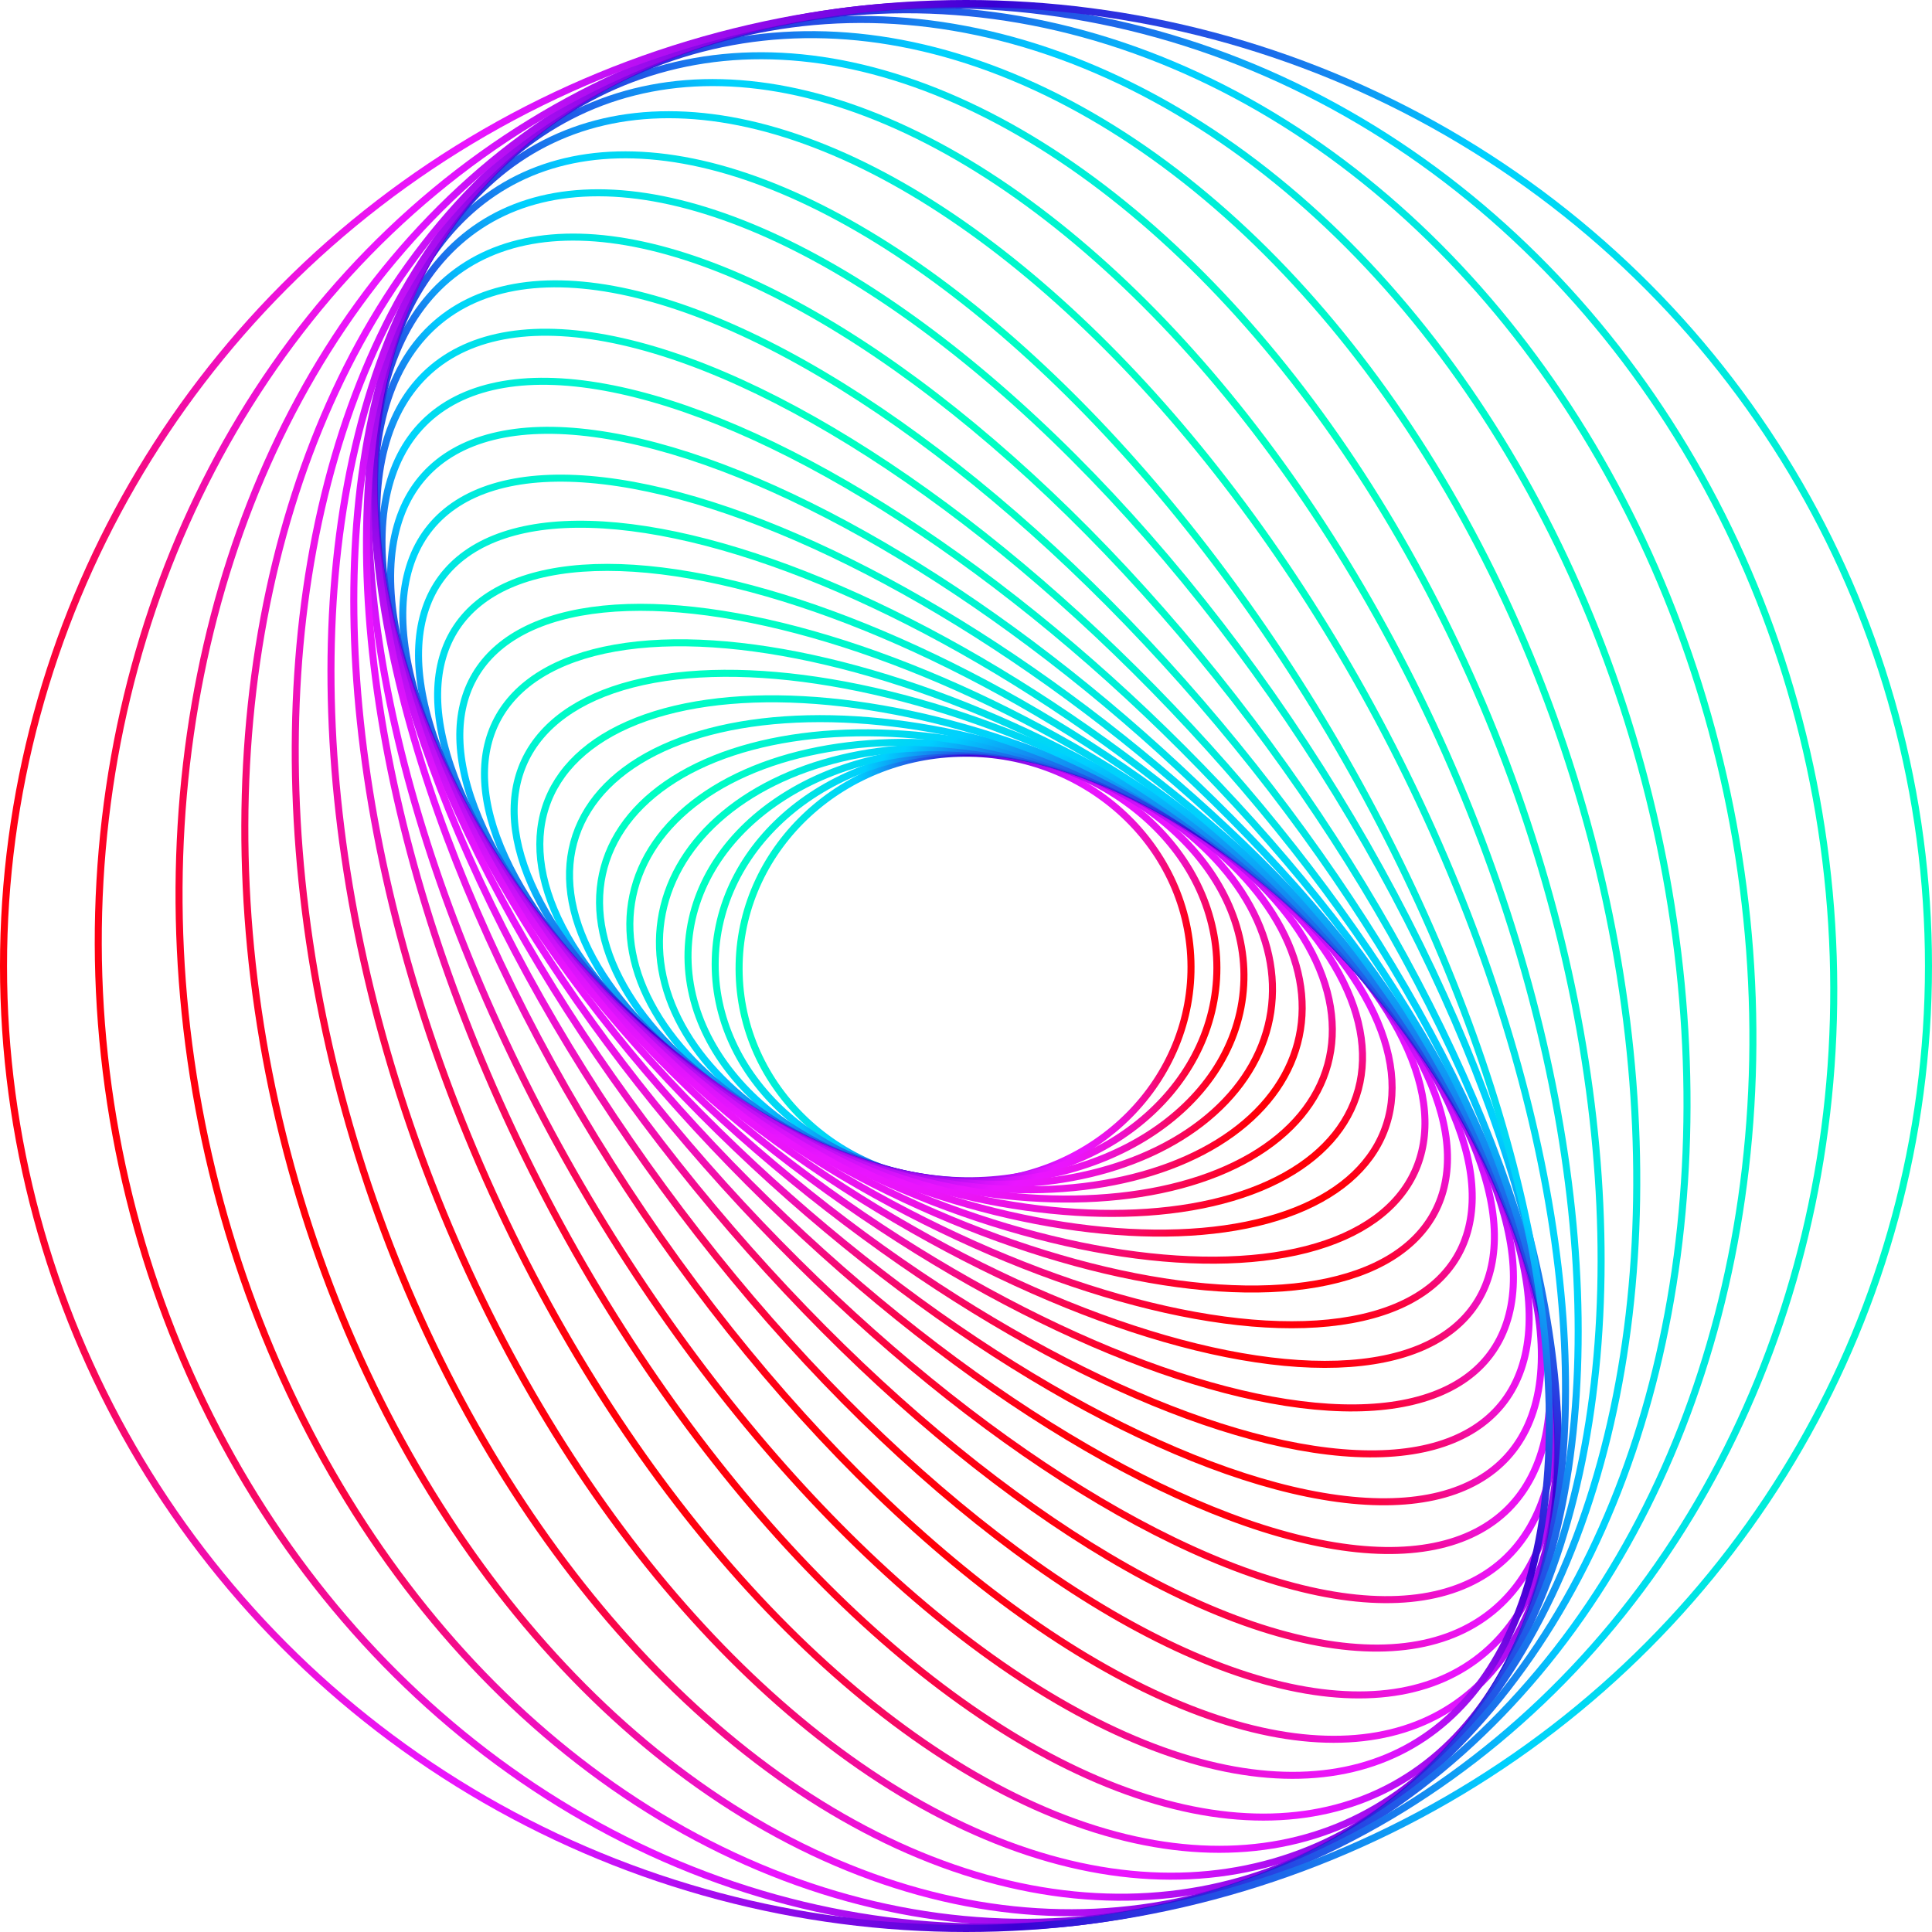 <svg xmlns="http://www.w3.org/2000/svg" xmlns:xlink="http://www.w3.org/1999/xlink" viewBox="0 0 275 275"><defs><style>.cls-1,.cls-10,.cls-11,.cls-12,.cls-13,.cls-14,.cls-15,.cls-16,.cls-17,.cls-18,.cls-19,.cls-2,.cls-20,.cls-21,.cls-22,.cls-23,.cls-24,.cls-25,.cls-26,.cls-27,.cls-28,.cls-29,.cls-3,.cls-4,.cls-5,.cls-6,.cls-7,.cls-8,.cls-9{fill:none;stroke-miterlimit:10;}.cls-1{stroke:url(#linear-gradient);}.cls-2{stroke:url(#linear-gradient-2);}.cls-3{stroke:url(#linear-gradient-3);}.cls-4{stroke:url(#linear-gradient-4);}.cls-5{stroke:url(#linear-gradient-5);}.cls-6{stroke:url(#linear-gradient-6);}.cls-7{stroke:url(#linear-gradient-7);}.cls-8{stroke:url(#linear-gradient-8);}.cls-9{stroke:url(#linear-gradient-9);}.cls-10{stroke:url(#linear-gradient-10);}.cls-11{stroke:url(#linear-gradient-11);}.cls-12{stroke:url(#linear-gradient-12);}.cls-13{stroke:url(#linear-gradient-13);}.cls-14{stroke:url(#linear-gradient-14);}.cls-15{stroke:url(#linear-gradient-15);}.cls-16{stroke:url(#linear-gradient-16);}.cls-17{stroke:url(#linear-gradient-17);}.cls-18{stroke:url(#linear-gradient-18);}.cls-19{stroke:url(#linear-gradient-19);}.cls-20{stroke:url(#linear-gradient-20);}.cls-21{stroke:url(#linear-gradient-21);}.cls-22{stroke:url(#linear-gradient-22);}.cls-23{stroke:url(#linear-gradient-23);}.cls-24{stroke:url(#linear-gradient-24);}.cls-25{stroke:url(#linear-gradient-25);}.cls-26{stroke:url(#linear-gradient-26);}.cls-27{stroke:url(#linear-gradient-27);}.cls-28{stroke:url(#linear-gradient-28);}.cls-29{stroke:url(#linear-gradient-29);}</style><linearGradient id="linear-gradient" x1="0.01" y1="139.16" x2="274.99" y2="135.84" gradientTransform="matrix(-0.23, -0.02, 0.02, -0.22, 166.72, 170.81)" gradientUnits="userSpaceOnUse"><stop offset="0" stop-color="#ff0007"/><stop offset="0.03" stop-color="#fb043b"/><stop offset="0.06" stop-color="#f6096e"/><stop offset="0.09" stop-color="#f30c9b"/><stop offset="0.12" stop-color="#ef10bf"/><stop offset="0.15" stop-color="#ed12db"/><stop offset="0.19" stop-color="#eb14ef"/><stop offset="0.22" stop-color="#ea15fb"/><stop offset="0.25" stop-color="#ea15ff"/><stop offset="0.29" stop-color="#d813fb"/><stop offset="0.36" stop-color="#aa0df0"/><stop offset="0.47" stop-color="#6105de"/><stop offset="0.52" stop-color="#3900d4"/><stop offset="0.56" stop-color="#3020db"/><stop offset="0.67" stop-color="#1a72ec"/><stop offset="0.77" stop-color="#00d0ff"/><stop offset="1" stop-color="#00ffc2"/></linearGradient><linearGradient id="linear-gradient-2" x1="0.01" y1="139.16" x2="274.99" y2="135.84" gradientTransform="matrix(0.03, -0.26, 0.22, 0.04, 102.55, 167.52)" xlink:href="#linear-gradient"/><linearGradient id="linear-gradient-3" x1="0.01" y1="139.16" x2="274.99" y2="135.84" gradientTransform="matrix(0.05, -0.28, 0.22, 0.06, 101.01, 168.01)" xlink:href="#linear-gradient"/><linearGradient id="linear-gradient-4" x1="0.01" y1="139.16" x2="274.99" y2="135.84" gradientTransform="matrix(0.06, -0.31, 0.22, 0.09, 99.54, 168.1)" xlink:href="#linear-gradient"/><linearGradient id="linear-gradient-5" x1="0.01" y1="139.16" x2="274.99" y2="135.84" gradientTransform="matrix(0.07, -0.33, 0.21, 0.11, 98.12, 167.73)" xlink:href="#linear-gradient"/><linearGradient id="linear-gradient-6" x1="0.01" y1="139.16" x2="274.99" y2="135.84" gradientTransform="matrix(0.09, -0.36, 0.21, 0.15, 96.71, 166.82)" xlink:href="#linear-gradient"/><linearGradient id="linear-gradient-7" x1="0.01" y1="139.16" x2="274.99" y2="135.84" gradientTransform="matrix(0.1, -0.39, 0.21, 0.18, 95.28, 165.3)" xlink:href="#linear-gradient"/><linearGradient id="linear-gradient-8" x1="0.01" y1="139.16" x2="274.99" y2="135.84" gradientTransform="matrix(0.11, -0.41, 0.21, 0.22, 93.79, 163.13)" xlink:href="#linear-gradient"/><linearGradient id="linear-gradient-9" x1="0.01" y1="139.16" x2="274.99" y2="135.84" gradientTransform="matrix(0.13, -0.43, 0.2, 0.27, 92.22, 160.24)" xlink:href="#linear-gradient"/><linearGradient id="linear-gradient-10" x1="0.01" y1="139.16" x2="274.99" y2="135.84" gradientTransform="matrix(0.14, -0.45, 0.2, 0.31, 90.52, 156.6)" xlink:href="#linear-gradient"/><linearGradient id="linear-gradient-11" x1="0.01" y1="139.16" x2="274.99" y2="135.84" gradientTransform="matrix(0.15, -0.47, 0.2, 0.36, 88.67, 152.19)" xlink:href="#linear-gradient"/><linearGradient id="linear-gradient-12" x1="0.01" y1="139.16" x2="274.99" y2="135.84" gradientTransform="matrix(0.17, -0.48, 0.2, 0.41, 86.62, 146.99)" xlink:href="#linear-gradient"/><linearGradient id="linear-gradient-13" x1="0.01" y1="139.16" x2="274.99" y2="135.84" gradientTransform="matrix(0.19, -0.49, 0.2, 0.47, 84.36, 141)" xlink:href="#linear-gradient"/><linearGradient id="linear-gradient-14" x1="0.01" y1="139.16" x2="274.99" y2="135.84" gradientTransform="matrix(0.21, -0.5, 0.2, 0.52, 81.85, 134.23)" xlink:href="#linear-gradient"/><linearGradient id="linear-gradient-15" x1="0.01" y1="139.16" x2="274.99" y2="135.84" gradientTransform="matrix(0.23, -0.5, 0.2, 0.57, 79.06, 126.72)" xlink:href="#linear-gradient"/><linearGradient id="linear-gradient-16" x1="0.01" y1="139.16" x2="274.99" y2="135.84" gradientTransform="matrix(0.25, -0.49, 0.2, 0.63, 75.96, 118.49)" xlink:href="#linear-gradient"/><linearGradient id="linear-gradient-17" x1="0.01" y1="139.16" x2="274.99" y2="135.84" gradientTransform="matrix(0.28, -0.48, 0.19, 0.68, 72.53, 109.63)" xlink:href="#linear-gradient"/><linearGradient id="linear-gradient-18" x1="0.01" y1="139.16" x2="274.99" y2="135.84" gradientTransform="matrix(0.31, -0.46, 0.19, 0.73, 68.73, 100.19)" xlink:href="#linear-gradient"/><linearGradient id="linear-gradient-19" x1="0.01" y1="139.16" x2="274.99" y2="135.84" gradientTransform="matrix(0.34, -0.44, 0.19, 0.78, 64.55, 90.29)" xlink:href="#linear-gradient"/><linearGradient id="linear-gradient-20" x1="0.01" y1="139.16" x2="274.99" y2="135.84" gradientTransform="matrix(0.38, -0.41, 0.19, 0.83, 59.97, 80.01)" xlink:href="#linear-gradient"/><linearGradient id="linear-gradient-21" x1="0.01" y1="139.16" x2="274.99" y2="135.84" gradientTransform="matrix(0.42, -0.37, 0.18, 0.87, 55, 69.5)" xlink:href="#linear-gradient"/><linearGradient id="linear-gradient-22" x1="0.01" y1="139.16" x2="274.99" y2="135.84" gradientTransform="matrix(0.47, -0.33, 0.17, 0.9, 49.64, 58.87)" xlink:href="#linear-gradient"/><linearGradient id="linear-gradient-23" x1="0.01" y1="139.16" x2="274.99" y2="135.84" gradientTransform="matrix(0.52, -0.28, 0.16, 0.93, 43.94, 48.28)" xlink:href="#linear-gradient"/><linearGradient id="linear-gradient-24" x1="0.01" y1="139.16" x2="274.99" y2="135.84" gradientTransform="matrix(0.58, -0.23, 0.14, 0.96, 37.95, 37.84)" xlink:href="#linear-gradient"/><linearGradient id="linear-gradient-25" x1="0.01" y1="139.16" x2="274.99" y2="135.84" gradientTransform="matrix(0.65, -0.18, 0.12, 0.98, 31.78, 27.69)" xlink:href="#linear-gradient"/><linearGradient id="linear-gradient-26" x1="0.01" y1="139.16" x2="274.99" y2="135.84" gradientTransform="matrix(0.73, -0.12, 0.09, 0.99, 25.56, 17.95)" xlink:href="#linear-gradient"/><linearGradient id="linear-gradient-27" x1="0.01" y1="139.16" x2="274.99" y2="135.84" gradientTransform="matrix(0.81, -0.06, 0.05, 1, 19.48, 8.7)" xlink:href="#linear-gradient"/><linearGradient id="linear-gradient-28" x1="0.01" y1="139.16" x2="274.99" y2="135.84" gradientTransform="translate(13.75) scale(0.9 1)" xlink:href="#linear-gradient"/><linearGradient id="linear-gradient-29" x1="0.01" y1="139.16" x2="274.99" y2="135.84" gradientTransform="matrix(1, 0, 0, 1, 0, 0)" xlink:href="#linear-gradient"/></defs><g id="Layer_2" data-name="Layer 2"><g id="Layer_1-2" data-name="Layer 1"><ellipse class="cls-1" cx="137.5" cy="137.5" rx="32.15" ry="30.55" transform="matrix(1, -0.03, 0.03, 1, -4.26, 4.4)"/><ellipse class="cls-2" cx="137.5" cy="137.5" rx="30.56" ry="35.71" transform="translate(-3.99 270.89) rotate(-88.31)"/><ellipse class="cls-3" cx="137.5" cy="137.5" rx="30.6" ry="39.63" transform="translate(-11.79 262.1) rotate(-84.85)"/><ellipse class="cls-4" cx="137.5" cy="137.5" rx="30.71" ry="43.88" transform="translate(-18.96 252.97) rotate(-81.43)"/><ellipse class="cls-5" cx="137.5" cy="137.5" rx="30.89" ry="48.47" transform="translate(-25.47 243.59) rotate(-78.06)"/><ellipse class="cls-6" cx="137.5" cy="137.5" rx="31.17" ry="53.38" transform="translate(-31.3 234.04) rotate(-74.77)"/><ellipse class="cls-7" cx="137.5" cy="137.5" rx="31.56" ry="58.56" transform="translate(-36.46 224.39) rotate(-71.54)"/><ellipse class="cls-8" cx="137.5" cy="137.5" rx="32.1" ry="63.99" transform="translate(-40.98 214.69) rotate(-68.39)"/><ellipse class="cls-9" cx="137.5" cy="137.5" rx="32.78" ry="69.61" transform="matrix(0.42, -0.91, 0.91, 0.42, -44.87, 204.98)"/><ellipse class="cls-10" cx="137.5" cy="137.5" rx="33.64" ry="75.37" transform="translate(-48.17 195.28) rotate(-62.29)"/><ellipse class="cls-11" cx="137.5" cy="137.5" rx="34.69" ry="81.21" transform="translate(-50.91 185.6) rotate(-59.32)"/><ellipse class="cls-12" cx="137.5" cy="137.5" rx="35.95" ry="87.07" transform="translate(-53.11 175.95) rotate(-56.41)"/><ellipse class="cls-13" cx="137.5" cy="137.5" rx="37.45" ry="92.87" transform="translate(-54.81 166.32) rotate(-53.52)"/><ellipse class="cls-14" cx="137.5" cy="137.5" rx="39.22" ry="98.54" transform="translate(-56.01 156.68) rotate(-50.66)"/><ellipse class="cls-15" cx="137.5" cy="137.5" rx="41.28" ry="104.01" transform="translate(-56.72 147.04) rotate(-47.81)"/><ellipse class="cls-16" cx="137.5" cy="137.5" rx="43.68" ry="109.21" transform="translate(-56.95 137.35) rotate(-44.96)"/><ellipse class="cls-17" cx="137.5" cy="137.5" rx="46.47" ry="114.07" transform="translate(-56.7 127.62) rotate(-42.09)"/><ellipse class="cls-18" cx="137.5" cy="137.5" rx="49.69" ry="118.54" transform="translate(-55.95 117.81) rotate(-39.19)"/><ellipse class="cls-19" cx="137.5" cy="137.5" rx="53.4" ry="122.55" transform="translate(-54.69 107.92) rotate(-36.25)"/><ellipse class="cls-20" cx="137.5" cy="137.5" rx="57.68" ry="126.07" transform="translate(-52.89 97.94) rotate(-33.26)"/><ellipse class="cls-21" cx="137.5" cy="137.5" rx="62.6" ry="129.07" transform="matrix(0.86, -0.5, 0.5, 0.86, -50.51, 87.87)"/><ellipse class="cls-22" cx="137.5" cy="137.5" rx="68.25" ry="131.54" transform="translate(-47.54 77.72) rotate(-27.1)"/><ellipse class="cls-23" cx="137.5" cy="137.5" rx="74.72" ry="133.49" transform="translate(-43.93 67.52) rotate(-23.91)"/><ellipse class="cls-24" cx="137.5" cy="137.5" rx="82.13" ry="134.95" transform="translate(-39.65 57.32) rotate(-20.65)"/><ellipse class="cls-25" cx="137.5" cy="137.5" rx="90.58" ry="135.95" transform="translate(-34.7 47.16) rotate(-17.32)"/><ellipse class="cls-26" cx="137.5" cy="137.5" rx="100.18" ry="136.58" transform="translate(-29.05 37.13) rotate(-13.92)"/><ellipse class="cls-27" cx="137.5" cy="137.5" rx="111.06" ry="136.89" transform="translate(-22.72 27.31) rotate(-10.48)"/><ellipse class="cls-28" cx="137.5" cy="137.5" rx="123.3" ry="137" transform="translate(-15.73 17.78) rotate(-7)"/><circle class="cls-29" cx="137.5" cy="137.5" r="137"/></g></g></svg>